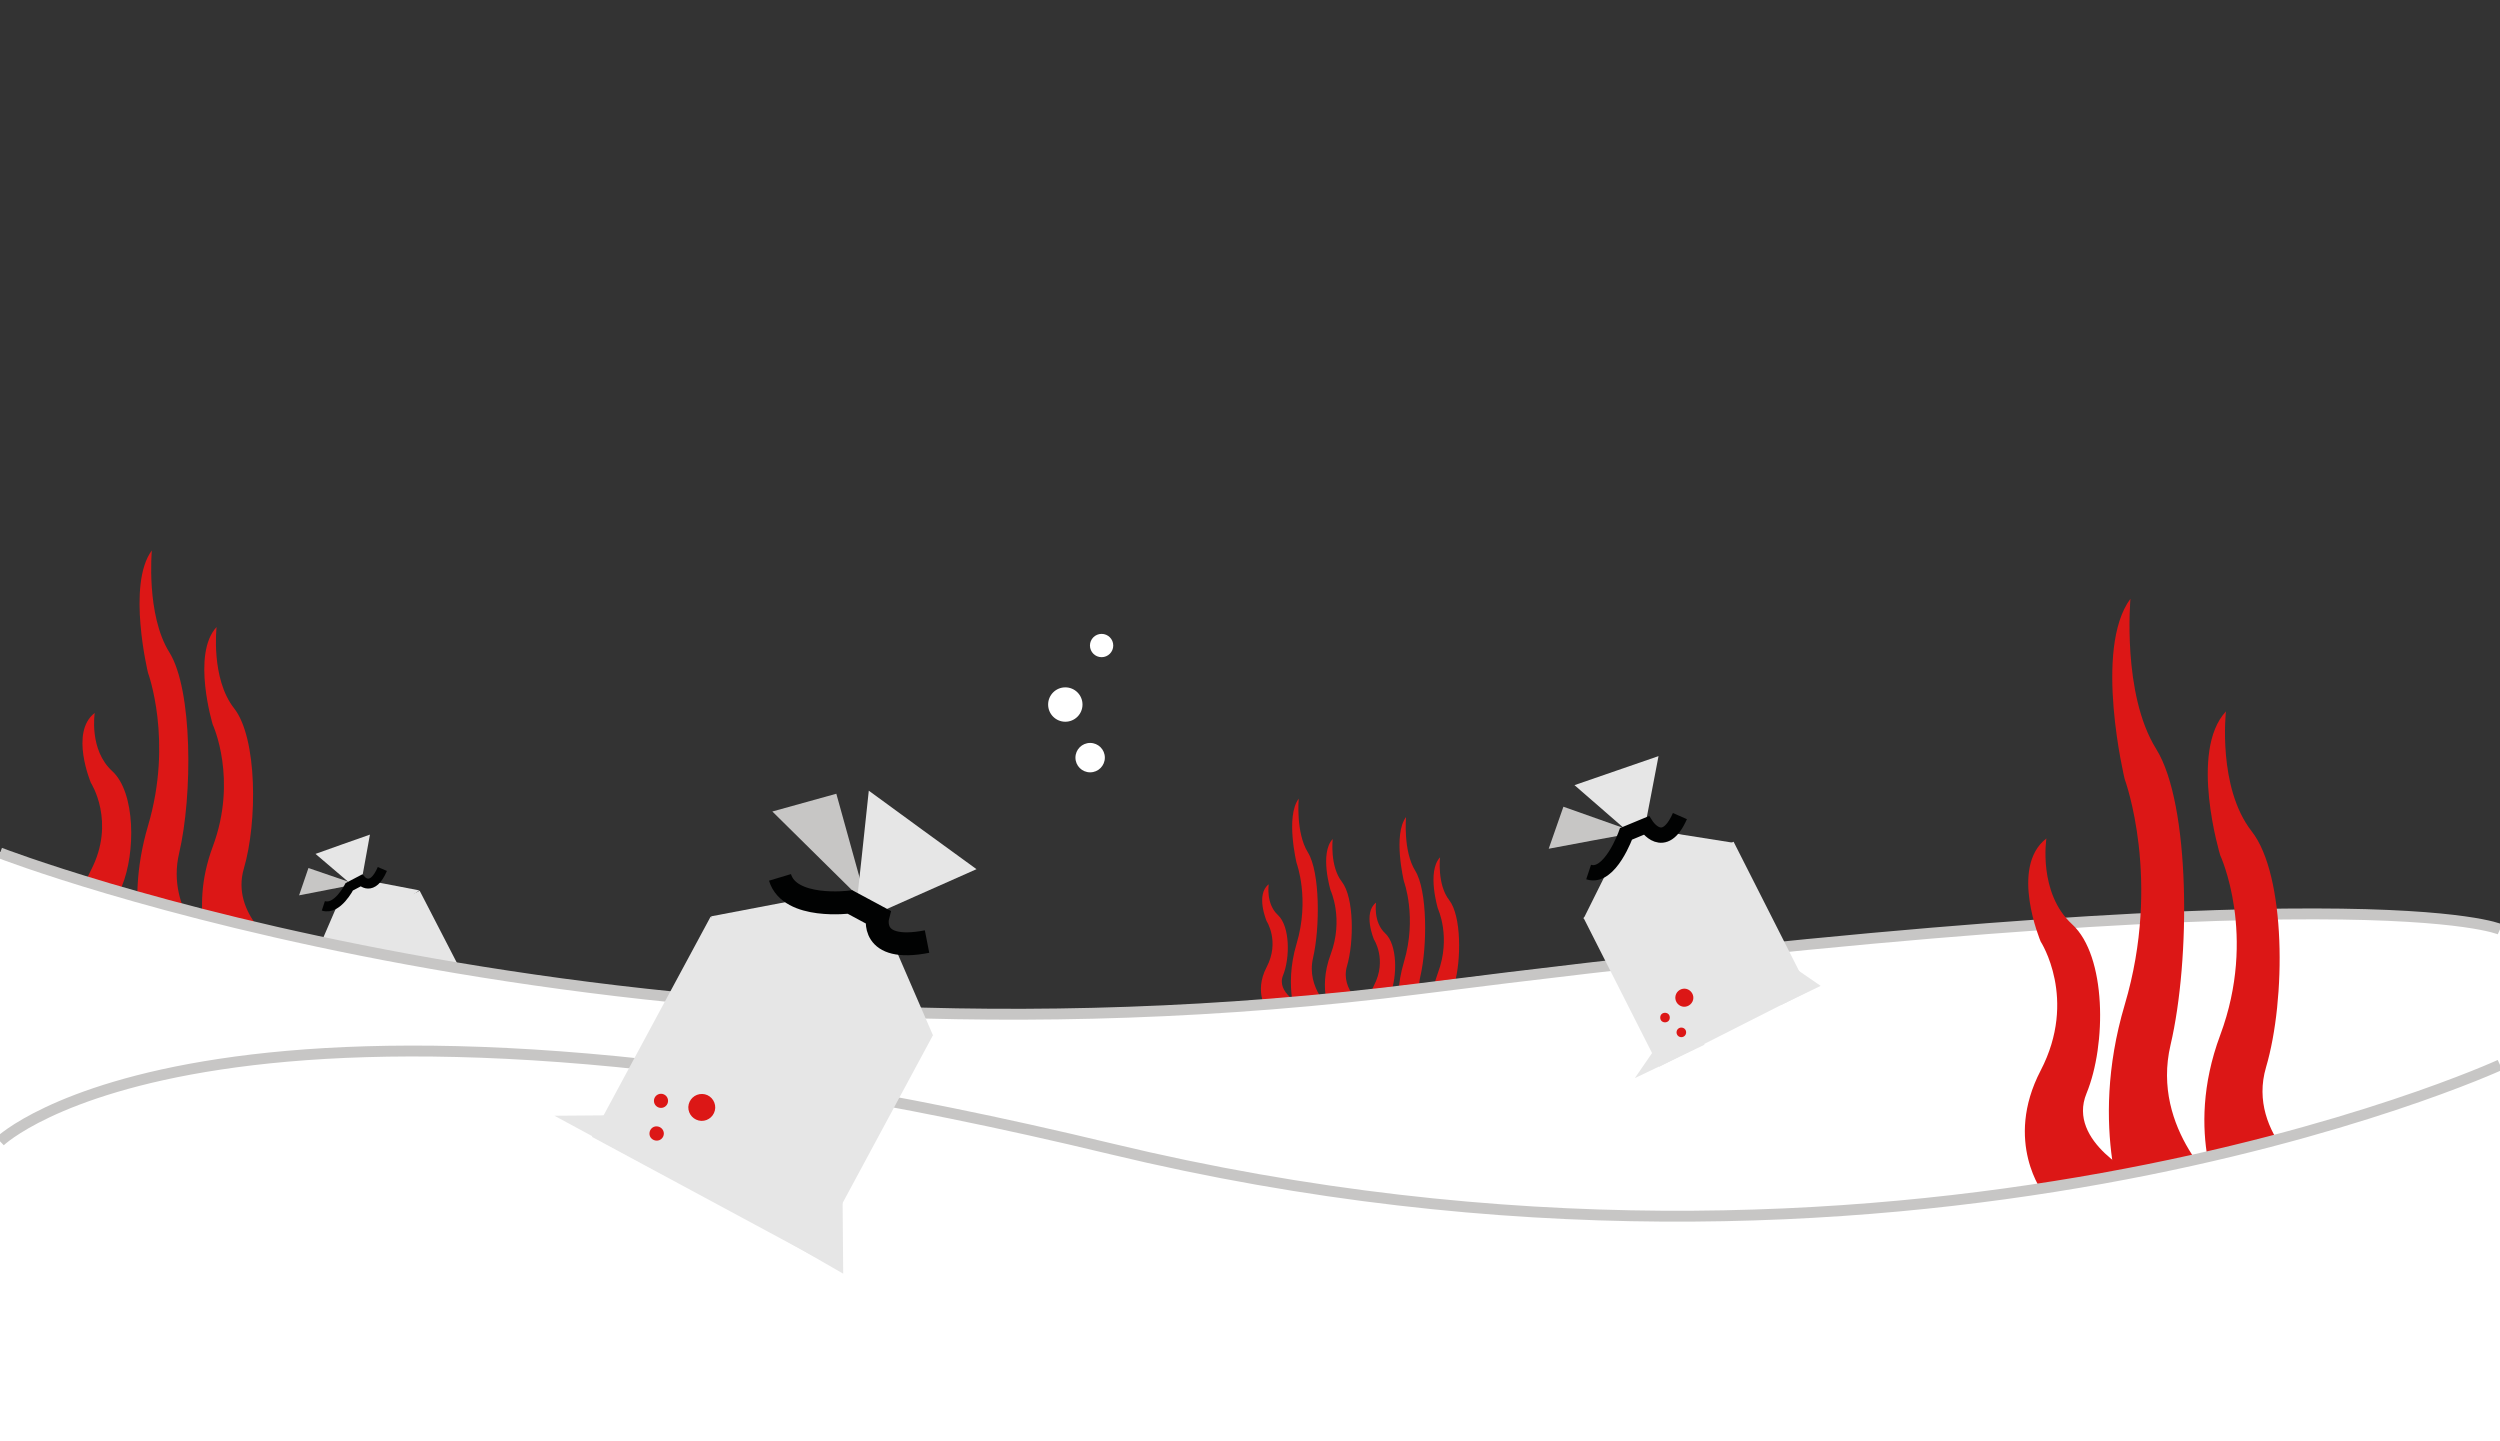 <?xml version="1.0" encoding="utf-8"?>
<!-- Generator: Adobe Illustrator 21.0.2, SVG Export Plug-In . SVG Version: 6.00 Build 0)  -->
<svg version="1.1" id="Ebene_1" xmlns="http://www.w3.org/2000/svg" xmlns:xlink="http://www.w3.org/1999/xlink" x="0px" y="0px"
	 viewBox="0 0 1309 754.5" style="enable-background:new 0 0 1309 754.5;" xml:space="preserve">
<rect x="0" y="0" width="1309" height="754.5" fill="#333333" stroke="none"/>
<style type="text/css">
	.st0{fill:#DC1716;}
	.st1{fill:#E6E6E6;}
	.st2{fill:#C7C6C5;}
	.st3{fill:none;stroke:#010202;stroke-width:5.204;stroke-miterlimit:10;}
	.st4{fill:#FFFFFF;}
	.st5{fill:none;stroke:#C7C6C5;stroke-width:5.7;stroke-miterlimit:10;}
	.st6{fill:none;stroke:#010202;stroke-width:8.013;stroke-miterlimit:10;}
	.st7{fill:none;stroke:#010202;stroke-width:12;stroke-miterlimit:10;}
	.st8{fill:none;stroke:#000000;stroke-width:6;stroke-miterlimit:10;}
</style>
<g id="Hintergrund">
</g>
<g id="Text">
</g>
<g id="Sack_x5F_klien">
</g>
<g id="_x33_.Boden">
</g>
<g id="Algen_x5F_doppelt">
	<g>
		<path class="st0" d="M663.7,529.4c0,0-7.5-9.6-0.5-23c7-13.4,0-24.1,0-24.1s-5.9-13.9,1.1-19.3c0,0-1.6,10.2,4.8,16.1
			c6.4,5.9,6.4,22.5,2.7,31.6c-3.7,9.1,9.6,15.5,9.6,15.5"/>
		<path class="st0" d="M679.4,534.4c0,0-7.5-16.9-0.5-40.3c7-23.4,0-42.2,0-42.2s-5.9-24.4,1.1-33.7c0,0-1.6,17.8,4.8,28.1
			c6.4,10.3,6.4,39.4,2.7,55.3c-3.7,15.9,9.6,27.2,9.6,27.2"/>
		<path class="st0" d="M697.2,531.9c0,0-7.5-13.4-0.5-32.1c7-18.7,0-33.6,0-33.6s-5.9-19.4,1.1-26.9c0,0-1.6,14.2,4.8,22.4
			c6.4,8.2,6.4,31.4,2.7,44.1c-3.8,12.7,9.6,21.7,9.6,21.7"/>
	</g>
	<g>
		<path class="st0" d="M719.9,539c0,0-7.5-9.6-0.5-23c7-13.4,0-24.1,0-24.1s-5.9-13.9,1.1-19.3c0,0-1.6,10.2,4.8,16.1
			c6.4,5.9,6.4,22.5,2.7,31.6c-3.7,9.1,9.6,15.5,9.6,15.5"/>
		<path class="st0" d="M735.6,544c0,0-7.5-16.9-0.5-40.3c7-23.4,0-42.2,0-42.2s-5.9-24.4,1.1-33.7c0,0-1.6,17.8,4.8,28.1
			c6.4,10.3,6.4,39.4,2.7,55.3c-3.7,15.9,9.6,27.2,9.6,27.2"/>
		<path class="st0" d="M753.4,541.5c0,0-7.5-13.4-0.5-32.1c7-18.7,0-33.6,0-33.6s-5.9-19.4,1.1-26.9c0,0-1.6,14.2,4.8,22.4
			c6.4,8.2,6.4,31.4,2.7,44.1c-3.8,12.7,9.6,21.7,9.6,21.7"/>
	</g>
</g>
<g id="Algen_x5F_klein">
	<g>
		<path class="st0" d="M48.6,499.5c0,0-14.2-18.3-1-43.8c13.2-25.4,0-45.8,0-45.8s-11.2-26.5,2-36.6c0,0-3.1,19.3,9.2,30.5
			c12.2,11.2,12.2,42.7,5.1,60c-7.1,17.3,18.3,29.5,18.3,29.5"/>
		<path class="st0" d="M78.5,509c0,0-14.2-32-1-76.6c13.2-44.5,0-80.1,0-80.1s-11.2-46.3,2-64.1c0,0-3.1,33.8,9.2,53.4
			c12.2,19.6,12.2,74.8,5.1,105.1C86.6,477,112,498.4,112,498.4"/>
		<path class="st0" d="M112.4,504.3c0,0-14.2-25.6-1-61s0-63.9,0-63.9s-11.2-36.9,2-51.1c0,0-3.1,27,9.2,42.6
			c12.2,15.6,12.2,59.6,5.1,83.8c-7.1,24.1,18.3,41.2,18.3,41.2"/>
	</g>
</g>
<polygon class="st1" points="179.5,442 193.7,437 191,451.9 188.3,466.8 176.7,456.9 165.2,447.1 "/>
<polyline class="st2" points="186.3,463 171.5,465.9 156.6,468.8 161.5,454.5 "/>
<polygon class="st1" points="196.2,483.2 168.6,492.5 175.8,475.8 183.4,459.3 201.3,462.7 219.5,466.2 "/>
<rect x="178.5" y="476.2" transform="matrix(0.889 -0.459 0.459 0.889 -208.384 151.206)" class="st1" width="57.2" height="56.8"/>
<polyline class="st1" points="186.6,546.5 195,534 203.5,521.4 210.1,535 "/>
<polyline class="st1" points="224.4,497.7 237,506.2 249.5,514.7 235.9,521.3 "/>
<path class="st3" d="M200.2,455c-5.3,12.4-11,6-11,6l-6.3,3.3c0,0-6.3,12.4-13.6,10"/>
<circle class="st0" cx="196.7" cy="525.8" r="1.6"/>
<circle class="st0" cx="203.1" cy="519" r="3.1"/>
<path class="st0" d="M202.6,529.2c-0.9-0.2-1.7,0.4-1.9,1.2c-0.2,0.9,0.4,1.7,1.2,1.9c0.9,0.2,1.7-0.4,1.9-1.2
	C204,530.3,203.5,529.4,202.6,529.2z"/>
<circle class="st4" cx="570.8" cy="396.7" r="7.7"/>
<circle class="st4" cx="557.8" cy="368.9" r="9"/>
<circle class="st4" cx="576.8" cy="338" r="6.1"/>
<path class="st5" d="M1309,496.3"/>
<path class="st5" d="M0,754.5"/>
<g id="_x32_.Boden_1_">
	<path class="st4" d="M0,754.5h1309V486.1c-1.4-0.1-71.5-34-565,29c-422.5,53.8-744-69-744-69V754.5z"/>
</g>
<g id="_x32_.Boden">
	<path class="st5" d="M1309,486.6c0,0-70.9-31.9-565,31c-422.5,53.8-744-71-744-71"/>
</g>
<g id="Sack">
	<g>
		<polygon class="st1" points="846.4,403.5 868.4,395.9 864,418.9 859.6,441.7 842,426.4 824.4,411.1 		"/>
		<polyline class="st2" points="856.7,435.9 833.8,440.1 810.9,444.4 818.6,422.4 		"/>
		<polygon class="st1" points="868.8,462.5 829.1,481.1 841.2,456.8 853.1,431.5 880.6,437 907.8,441.3 		"/>
		
			<rect x="844.1" y="456.5" transform="matrix(0.892 -0.452 0.452 0.892 -130.153 454.885)" class="st1" width="88.1" height="87.5"/>
		<polyline class="st1" points="856,564.5 869.2,545.3 882.4,526.1 892.5,547 		"/>
		<polyline class="st1" points="914.9,489.9 934.1,503 953.3,516.2 932.4,526.3 		"/>
		<path class="st6" d="M879.6,427.3c-8.4,19.1-17.6,4.9-17.6,4.9l-10.6,4.4c0,0-8.4,23.7-19.6,20"/>
		<g>
			<circle class="st0" cx="871.8" cy="532.8" r="2.5"/>
			<path class="st0" d="M878.1,519.6c-1.5,2.1-1.1,5,1,6.6c2.1,1.6,5,1.1,6.6-1c1.6-2.1,1.1-5-1-6.6
				C882.6,517,879.7,517.5,878.1,519.6z"/>
			<path class="st0" d="M880.9,538.1c-1.3-0.3-2.7,0.5-3,1.9c-0.3,1.3,0.5,2.7,1.9,3c1.3,0.3,2.7-0.5,3-1.9
				C883.1,539.7,882.3,538.4,880.9,538.1z"/>
		</g>
	</g>
</g>
<path class="st5" d="M1309,754.5"/>
<g id="Algn_x5F_groß">
	<path class="st0" d="M1070,625c0,0-21-27-1.5-64.5c19.5-37.5,0-67.5,0-67.5s-16.5-39,3-54c0,0-4.5,28.5,13.5,45
		c18,16.5,18,63,7.5,88.5c-10.5,25.5,27,43.5,27,43.5"/>
	<path class="st0" d="M1114,639c0,0-21-47.2-1.5-112.9c19.5-65.6,0-118.1,0-118.1s-16.5-68.2,3-94.5c0,0-4.5,49.9,13.5,78.7
		c18,28.9,18,110.2,7.5,154.9c-10.5,44.6,27,76.1,27,76.1"/>
	<path class="st0" d="M1164,632c0,0-21-37.7-1.5-90c19.5-52.3,0-94.2,0-94.2s-16.5-54.4,3-75.3c0,0-4.5,39.8,13.5,62.8
		c18,23,18,87.9,7.5,123.5c-10.5,35.6,27,60.7,27,60.7"/>
</g>
<path class="st4" d="M1096.2,692.3l-42.6-67.8c0,0,123.5-23.2,150.4-31c26.9-7.8,34.3,56.8,34.3,56.8L1096.2,692.3z"/>
<g id="_x31_.Boden">
	<path class="st5" d="M0,597.6c0,0,113-109,582,4c414.1,99.7,727-44,727-44"/>
</g>
<g>
	<g id="Sack_x5F_dreieck">
		<polyline class="st2" points="454.1,474 429.2,449.4 404.4,424.9 437.9,415.6 		"/>
	</g>
	<polygon class="st1" points="483.1,434.6 511.3,455.1 479.3,469.3 447.4,483.5 451.2,448.7 454.9,414 	"/>
	<polygon class="st1" points="413.9,554.5 372.3,479.8 413.7,471.9 456.4,467.7 471.8,503.5 488.6,542.3 	"/>
	
		<rect x="333.9" y="502.7" transform="matrix(0.474 -0.88 0.88 0.474 -290.674 650.822)" class="st1" width="131" height="132"/>
	<polygon class="st1" points="290.3,584.2 328.4,583.9 363.3,583.6 347.6,615.2 	"/>
	<polyline class="st1" points="440.9,595.4 441.2,630.3 441.5,666.9 411.1,649.4 	"/>
	<circle class="st0" cx="346.1" cy="576.4" r="3.7"/>
	<path class="st0" d="M367.7,572.8c-3.9-0.1-7.1,2.9-7.3,6.8c-0.1,3.9,2.9,7.1,6.8,7.3c3.9,0.1,7.1-2.9,7.3-6.8
		C374.6,576.2,371.6,572.9,367.7,572.8z"/>
	<path class="st0" d="M347.3,592.1c-0.8-1.9-3-2.8-4.9-2.1c-1.9,0.8-2.8,2.9-2.1,4.9c0.8,1.9,3,2.8,4.9,2.1
		C347.2,596.2,348.1,594,347.3,592.1z"/>
	<path class="st7" d="M485.4,493c-30.6,6-25.8-12.9-25.8-12.9l-14.5-7.8c0,0-31.6,4.1-36.7-12.9"/>
</g>
<circle class="st8" cx="1479.4" cy="110.2" r="32.8"/>
<polygon points="1468.1,110.2 1468.1,92.4 1483.5,101.3 1498.9,110.2 1483.5,119.1 1468.1,127.9 "/>
</svg>

